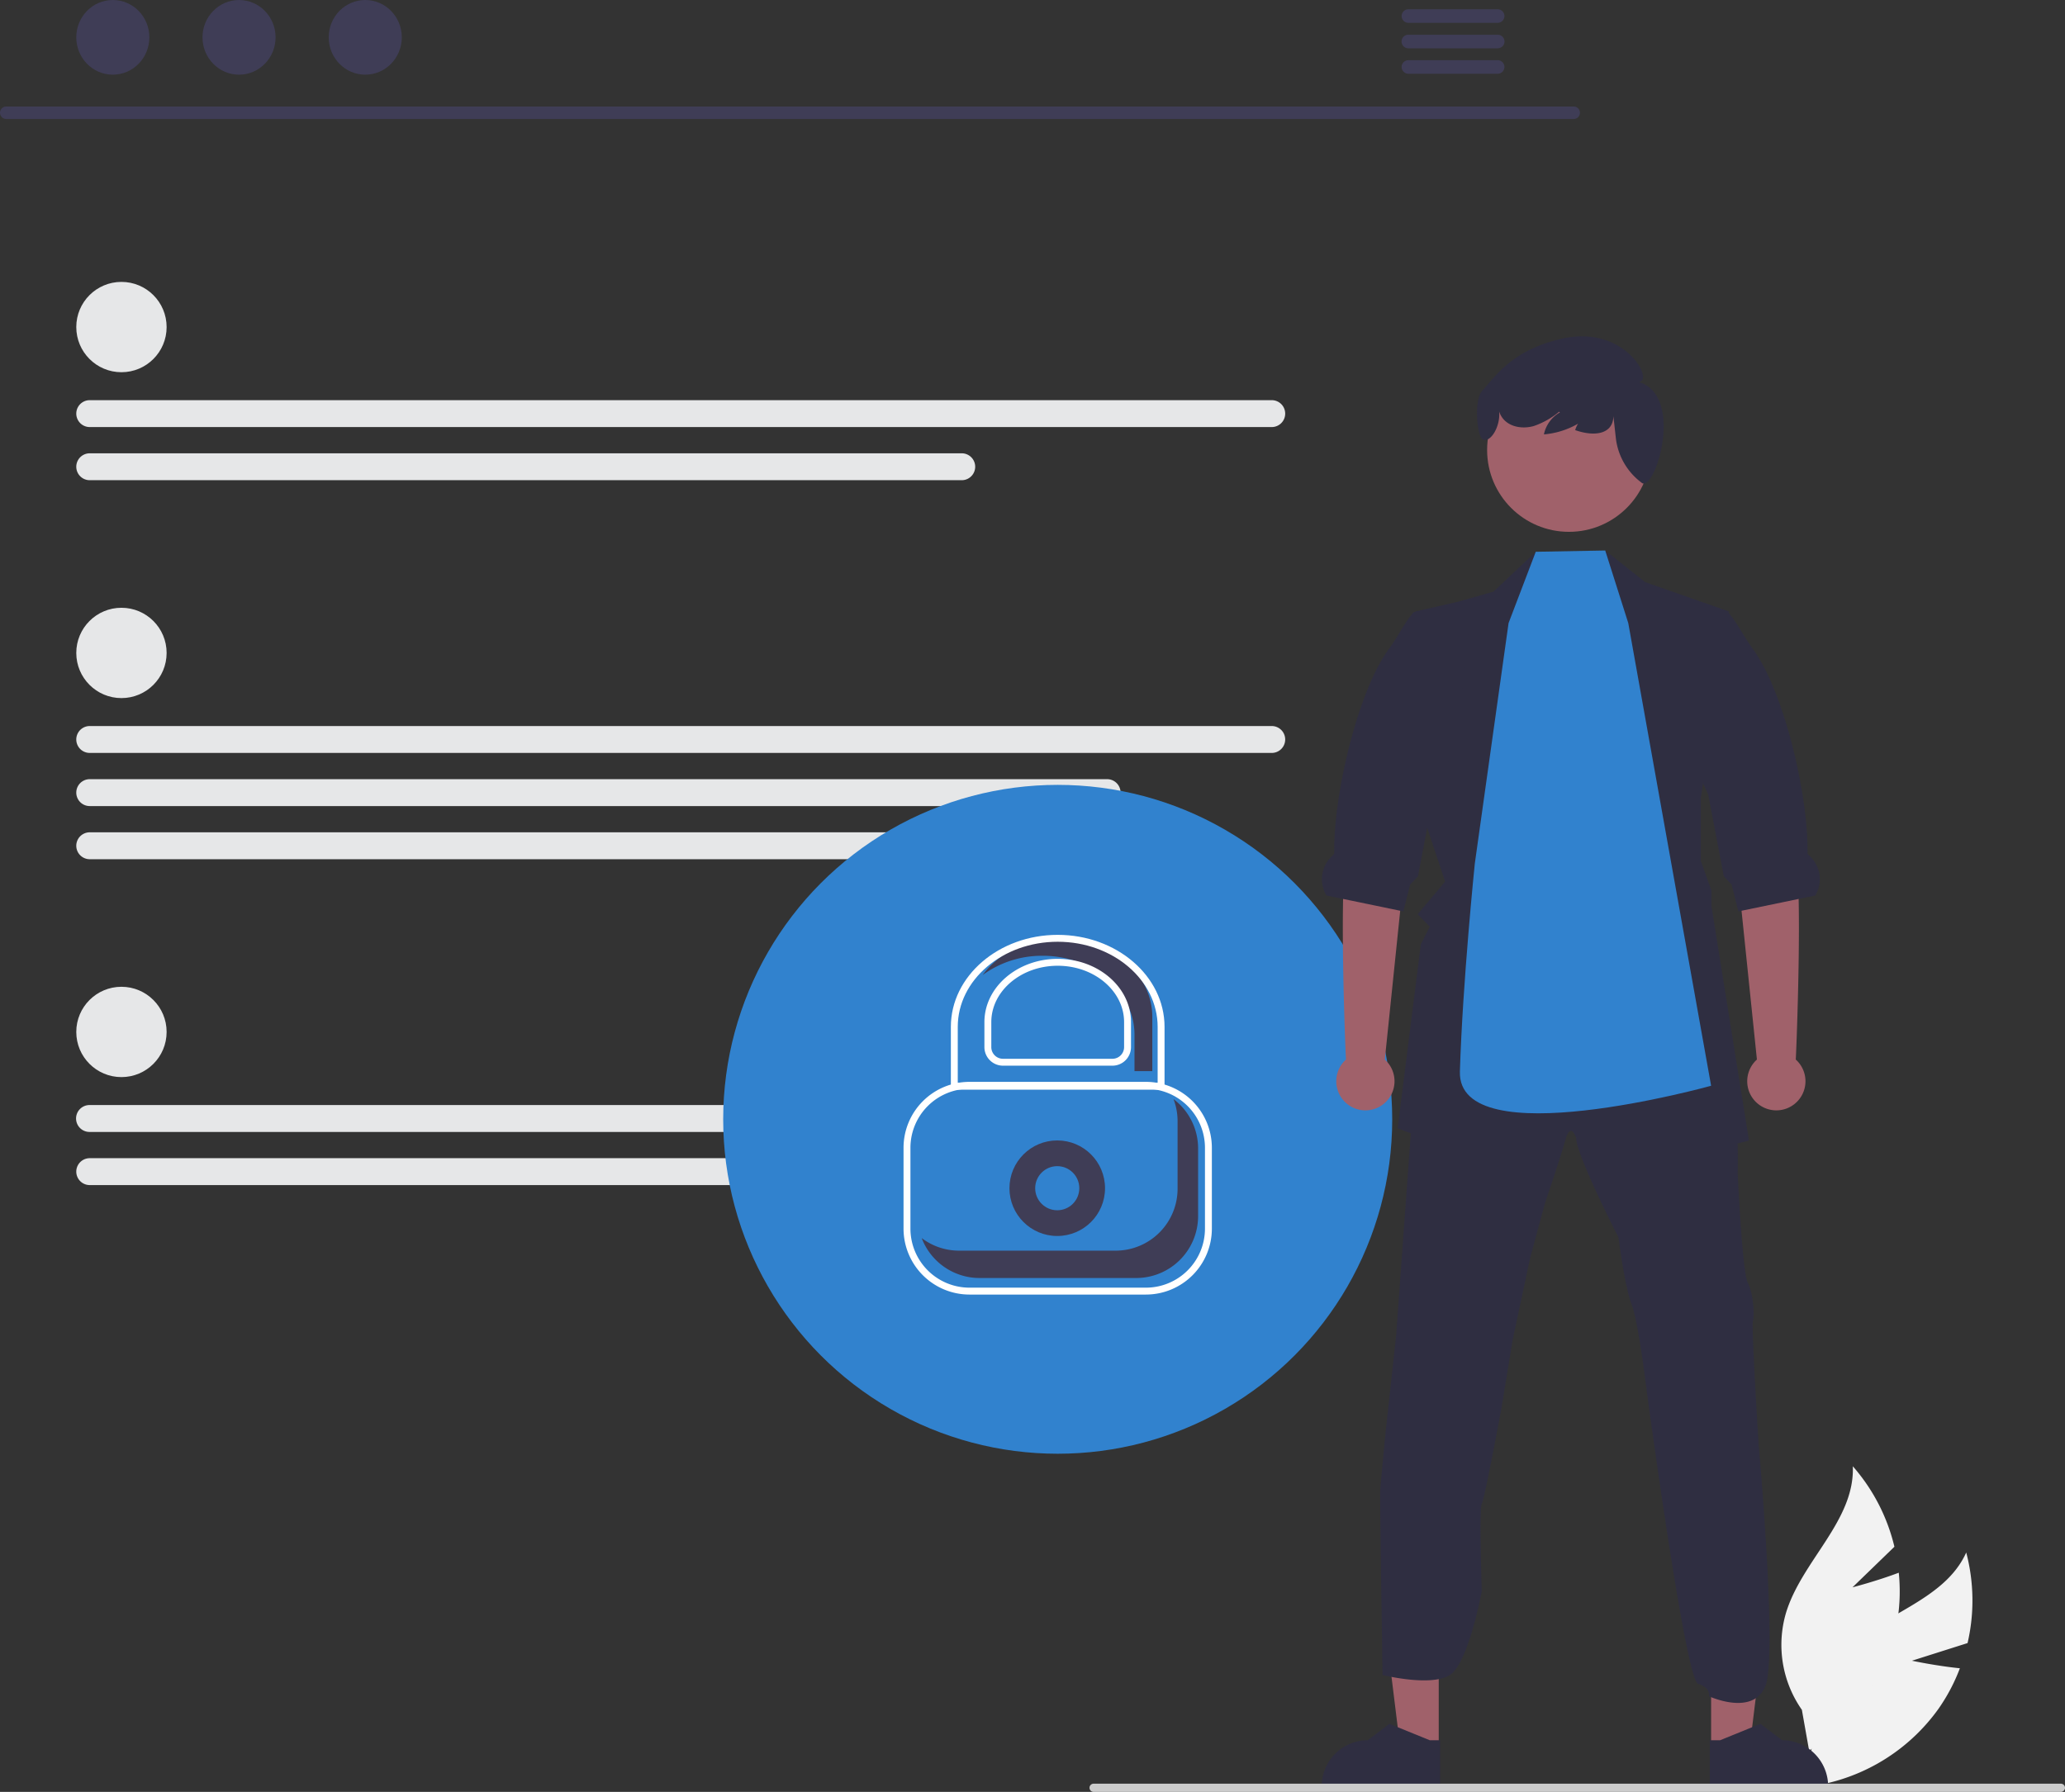 <svg xmlns="http://www.w3.org/2000/svg" data-name="Layer 1" width="598.383" height="519.366"><rect width="100%" height="100%" fill="#333333" stroke="none"/><path d="m554.03 481.345 16.118-5.113a54.561 54.561 0 0 0-.388-26.249c-6.476 14.399-25.475 17.926-36.3 29.419a32.819 32.819 0 0 0-8.395 27.18l-3.392 11.503a54.994 54.994 0 0 0 40.024-22.767 53.121 53.121 0 0 0 6.225-11.783c-6.874-.689-13.893-2.19-13.893-2.19Z" fill="#f2f2f2"/><path d="m536.805 460.072 12.147-11.765a54.561 54.561 0 0 0-12.054-23.32c.625 15.775-14.806 27.406-19.37 42.52a32.819 32.819 0 0 0 4.608 28.07l2.095 11.81a54.994 54.994 0 0 0 25.67-38.228 53.12 53.12 0 0 0 .315-13.323c-6.46 2.45-13.41 4.236-13.41 4.236Z" fill="#f2f2f2"/><path d="M456.06 34.484H1.767a1.807 1.807 0 0 1 0-3.613H456.06a1.807 1.807 0 0 1 0 3.613Z" fill="#3f3d56"/><ellipse cx="32.692" cy="10.823" rx="10.588" ry="10.823" fill="#3f3d56"/><ellipse cx="69.267" cy="10.823" rx="10.588" ry="10.823" fill="#3f3d56"/><ellipse cx="105.842" cy="10.823" rx="10.588" ry="10.823" fill="#3f3d56"/><path d="M434.039 2.683h-25.981a1.968 1.968 0 0 0 0 3.934h25.981a1.968 1.968 0 0 0 0-3.934ZM434.039 10.067h-25.981a1.968 1.968 0 0 0 0 3.935h25.981a1.968 1.968 0 0 0 0-3.935ZM434.039 17.442h-25.981a1.968 1.968 0 0 0 0 3.934h25.981a1.968 1.968 0 0 0 0-3.934Z" fill="#3f3d56"/><circle cx="35.193" cy="94.795" r="13.089" fill="#e6e7e8"/><path d="M368.516 123.78H26.002a3.898 3.898 0 1 1 0-7.796h342.514a3.898 3.898 0 1 1 0 7.796ZM278.686 139.182H26.002a3.898 3.898 0 0 1 0-7.796h252.684a3.898 3.898 0 1 1 0 7.796Z" fill="#e6e7e8"/><circle cx="35.193" cy="299.1" r="13.089" fill="#e6e7e8"/><path d="M368.516 328.084H26.002a3.898 3.898 0 1 1 0-7.795h342.514a4.36 4.36 0 0 1 4.114 4.198 3.85 3.85 0 0 1-4.114 3.597ZM278.686 343.486H26.002a3.898 3.898 0 0 1 0-7.796h252.684a3.898 3.898 0 1 1 0 7.796Z" fill="#e6e7e8"/><circle cx="35.193" cy="189.247" r="13.089" fill="#e6e7e8"/><path d="M368.516 218.231H26.002a3.898 3.898 0 1 1 0-7.796h342.514a3.898 3.898 0 1 1 0 7.796ZM320.818 233.633H26.002a3.898 3.898 0 0 1 0-7.796h294.816a3.898 3.898 0 0 1 0 7.796ZM300.808 249.035H26.002a3.898 3.898 0 0 1 0-7.796h274.806a3.898 3.898 0 1 1 0 7.796Z" fill="#e6e7e8"/><circle cx="306.495" cy="324.421" r="96.934" fill="#3182ce"/><circle cx="306.361" cy="344.393" r="13.848" fill="#3f3d56"/><circle cx="306.361" cy="344.393" r="6.391" fill="#3182ce"/><path d="M332.067 375.219h-51.144a19.123 19.123 0 0 1-19.102-19.101v-23.45a19.123 19.123 0 0 1 19.102-19.1h51.144a19.123 19.123 0 0 1 19.1 19.1v23.45a19.122 19.122 0 0 1-19.1 19.1Zm-51.144-59.652a17.121 17.121 0 0 0-17.102 17.102v23.449a17.12 17.12 0 0 0 17.102 17.1h51.144a17.12 17.12 0 0 0 17.1-17.1v-23.45a17.12 17.12 0 0 0-17.1-17.1Z" fill="#fff"/><path d="M277.894 362.49h45.395a17.943 17.943 0 0 0 17.943-17.943v-19.623a17.863 17.863 0 0 0-1.184-6.365 17.895 17.895 0 0 1 7.131 14.295v19.623a17.943 17.943 0 0 1-17.943 17.943h-45.395a17.933 17.933 0 0 1-16.759-11.578 17.84 17.84 0 0 0 10.812 3.648Z" fill="#3f3d56"/><path fill="#a0616a" d="m416.909 506.542-11.154-.001-5.307-43.027 16.464.001-.003 43.027z"/><path d="M417.303 518.178H383v-.435a13.352 13.352 0 0 1 13.351-13.351h.001l6.266-4.754 11.69 4.755h2.995Z" fill="#2f2e41"/><path fill="#a0616a" d="m495.838 506.542 11.155-.001 5.307-43.027-16.464.001.002 43.027z"/><path d="M495.445 518.178h34.303v-.435a13.352 13.352 0 0 0-13.352-13.351l-6.266-4.754-11.69 4.755h-2.995ZM399.957 431.896c.165-2.455 1.475-16.033 1.475-16.033l3.137-28.794 5.53-76.328.361-4.997 28.967-5.561 19.798-9.491 23.531 7.522 18.324 6.871s.03 2.942.172 6.495c.188 4.651.518 10.354 1.302 11.836 1.31 2.62.98 16.684.98 16.684s1.303 28.614 2.942 31.752 1.969 9.671 1.475 10.981 1.639 35.674 1.639 35.674 5.476 60.81 2.04 69.98-16.418 3.163-16.418 3.163.628-2.447-3.137-3.6-15.233-87.38-15.233-87.38-2.133-17.68-4.094-22.747-3.765-19.304-3.765-19.304-12.111-23.563-12.268-28.802c0 0-1.585-4.903-3.083.494s-5.914 18.323-5.914 18.323l-4.306 15.876-5.067 23.72-3.279 19.97s-4.91 26.504-5.695 27.65 0 25.358 0 25.358-3.796 20.622-9.161 24.222-19.58.057-19.58.057-.838-51.136-.673-53.59Z" fill="#2f2e41"/><path fill="#2f2e41" d="m412.315 236.13 6.44 19.398-7.946 9.459 3.499 3.601-2.581 5.09-6.73 53.354 36.897 13.993 12.425-15.578 9.797 15.578 42.694-10.432-10.888-68.037v-4.448l-3.074-8.589v-18.182l8.118-54.122-24.23-8.487-11.585-9.169-3.749 12.895-15.962-2.839-.416-9.688-12.213 11.539-10.284 2.933-12.314 2.816-1.569 3.922 3.137-.784-.509 51.024 1.043 4.753z"/><path d="m401.286 307.104 6.197-59.982 1.636-24.686-17.345-3.136s.687 17.651-1.585 27.61c-2.242 9.828-.297 58.877-.159 60.189a8.439 8.439 0 1 0 11.256.005Z" fill="#a0616a"/><path d="m384.368 259.552 4.824.996 16.55 3.427.918.189 1.953-7.766 2.267-2.416 4.314-22.605.227-1.177 6.519-13.93 4.51-41.87-16.77 3.011c-.087.086-.166.18-.244.275-2.408 2.73-4.126 6.526-6.934 10.346-9.138 12.432-16.15 42.639-15.875 59.19.008.266-.267.556-.596.854a9.18 9.18 0 0 0-1.663 11.476Z" fill="#2f2e41"/><path d="m509.108 307.104-6.197-59.982-1.635-24.686 17.345-3.136s-.688 17.651 1.585 27.61c2.242 9.828.297 58.877.158 60.189a8.439 8.439 0 1 1-11.256.005Z" fill="#a0616a"/><path d="m526.027 259.552-4.824.996-16.55 3.427-.918.189-1.953-7.766-2.267-2.416-4.314-22.605-.228-1.177-6.518-13.93 1.49-41.87 10.77 3.011c.087.086.165.18.244.275 2.408 2.73 4.125 6.526 6.933 10.346 9.138 12.432 16.15 42.639 15.876 59.19-.008.266.266.556.596.854a9.18 9.18 0 0 1 1.663 11.476Z" fill="#2f2e41"/><path d="m437.144 180.594 7.88-20.667 20.127-.368 6.679 21.035 24.006 134.104s-73.544 20.48-72.798-4.138c.784-25.885 4.323-60.268 4.323-60.268Z" fill="#3182ce"/><circle cx="454.637" cy="130.437" r="23.71" fill="#a0616a"/><path d="M429.53 113.237c3.86-4.202 8.688-11.892 23.312-15.122 18.07-3.99 26.609 12.334 22.052 12.601 13.325 4.035 4.765 31.61.945 29.298a1.125 1.125 0 0 1-.095-.073 18.77 18.77 0 0 1-7.497-12.807l-.725-6.525c-.103 5.309-5.53 6.011-11.074 4.056a6.955 6.955 0 0 1 4.914-4.838 23.786 23.786 0 0 1-13.972 6.079 9.51 9.51 0 0 1 4.626-6.364l-.22-.215a22.85 22.85 0 0 1-7.33 4.15c-3.055.876-6.717.402-8.81-1.99a6.5 6.5 0 0 1-1.253-2.254c.452 4.204-2.368 9.004-4.559 8.18-1.822-.354-2.884-11.38-.315-14.176Z" fill="#2f2e41"/><path d="M598.383 518.176a1.186 1.186 0 0 1-1.19 1.19h-280.29a1.19 1.19 0 0 1 0-2.38h280.29a1.187 1.187 0 0 1 1.19 1.19Z" fill="#ccc"/><path d="M307.282 271.863c-9.481 0-17.815 4.292-22.533 10.734a29.121 29.121 0 0 1 17.373-5.574c14.681 0 26.626 10.284 26.626 22.925v10.508h5.16v-15.668c0-12.641-11.945-22.925-26.626-22.925Z" fill="#3f3d56"/><path d="M337.453 315.834h-61.918v-18.218c0-14.698 13.889-26.656 30.96-26.656s30.958 11.958 30.958 26.656Zm-59.918-2h57.918v-16.218c0-13.596-12.99-24.656-28.959-24.656s-28.959 11.06-28.959 24.656Z" fill="#fff"/><path d="M322.352 308.879h-31.715a5.388 5.388 0 0 1-5.381-5.382v-7.25c0-10.108 9.528-18.332 21.238-18.332s21.24 8.224 21.24 18.332v7.25a5.388 5.388 0 0 1-5.382 5.382Zm-15.857-28.964c-10.609 0-19.24 7.326-19.24 16.332v7.25a3.385 3.385 0 0 0 3.382 3.382h31.715a3.385 3.385 0 0 0 3.381-3.382v-7.25c0-9.006-8.63-16.332-19.238-16.332Z" fill="#fff"/></svg>